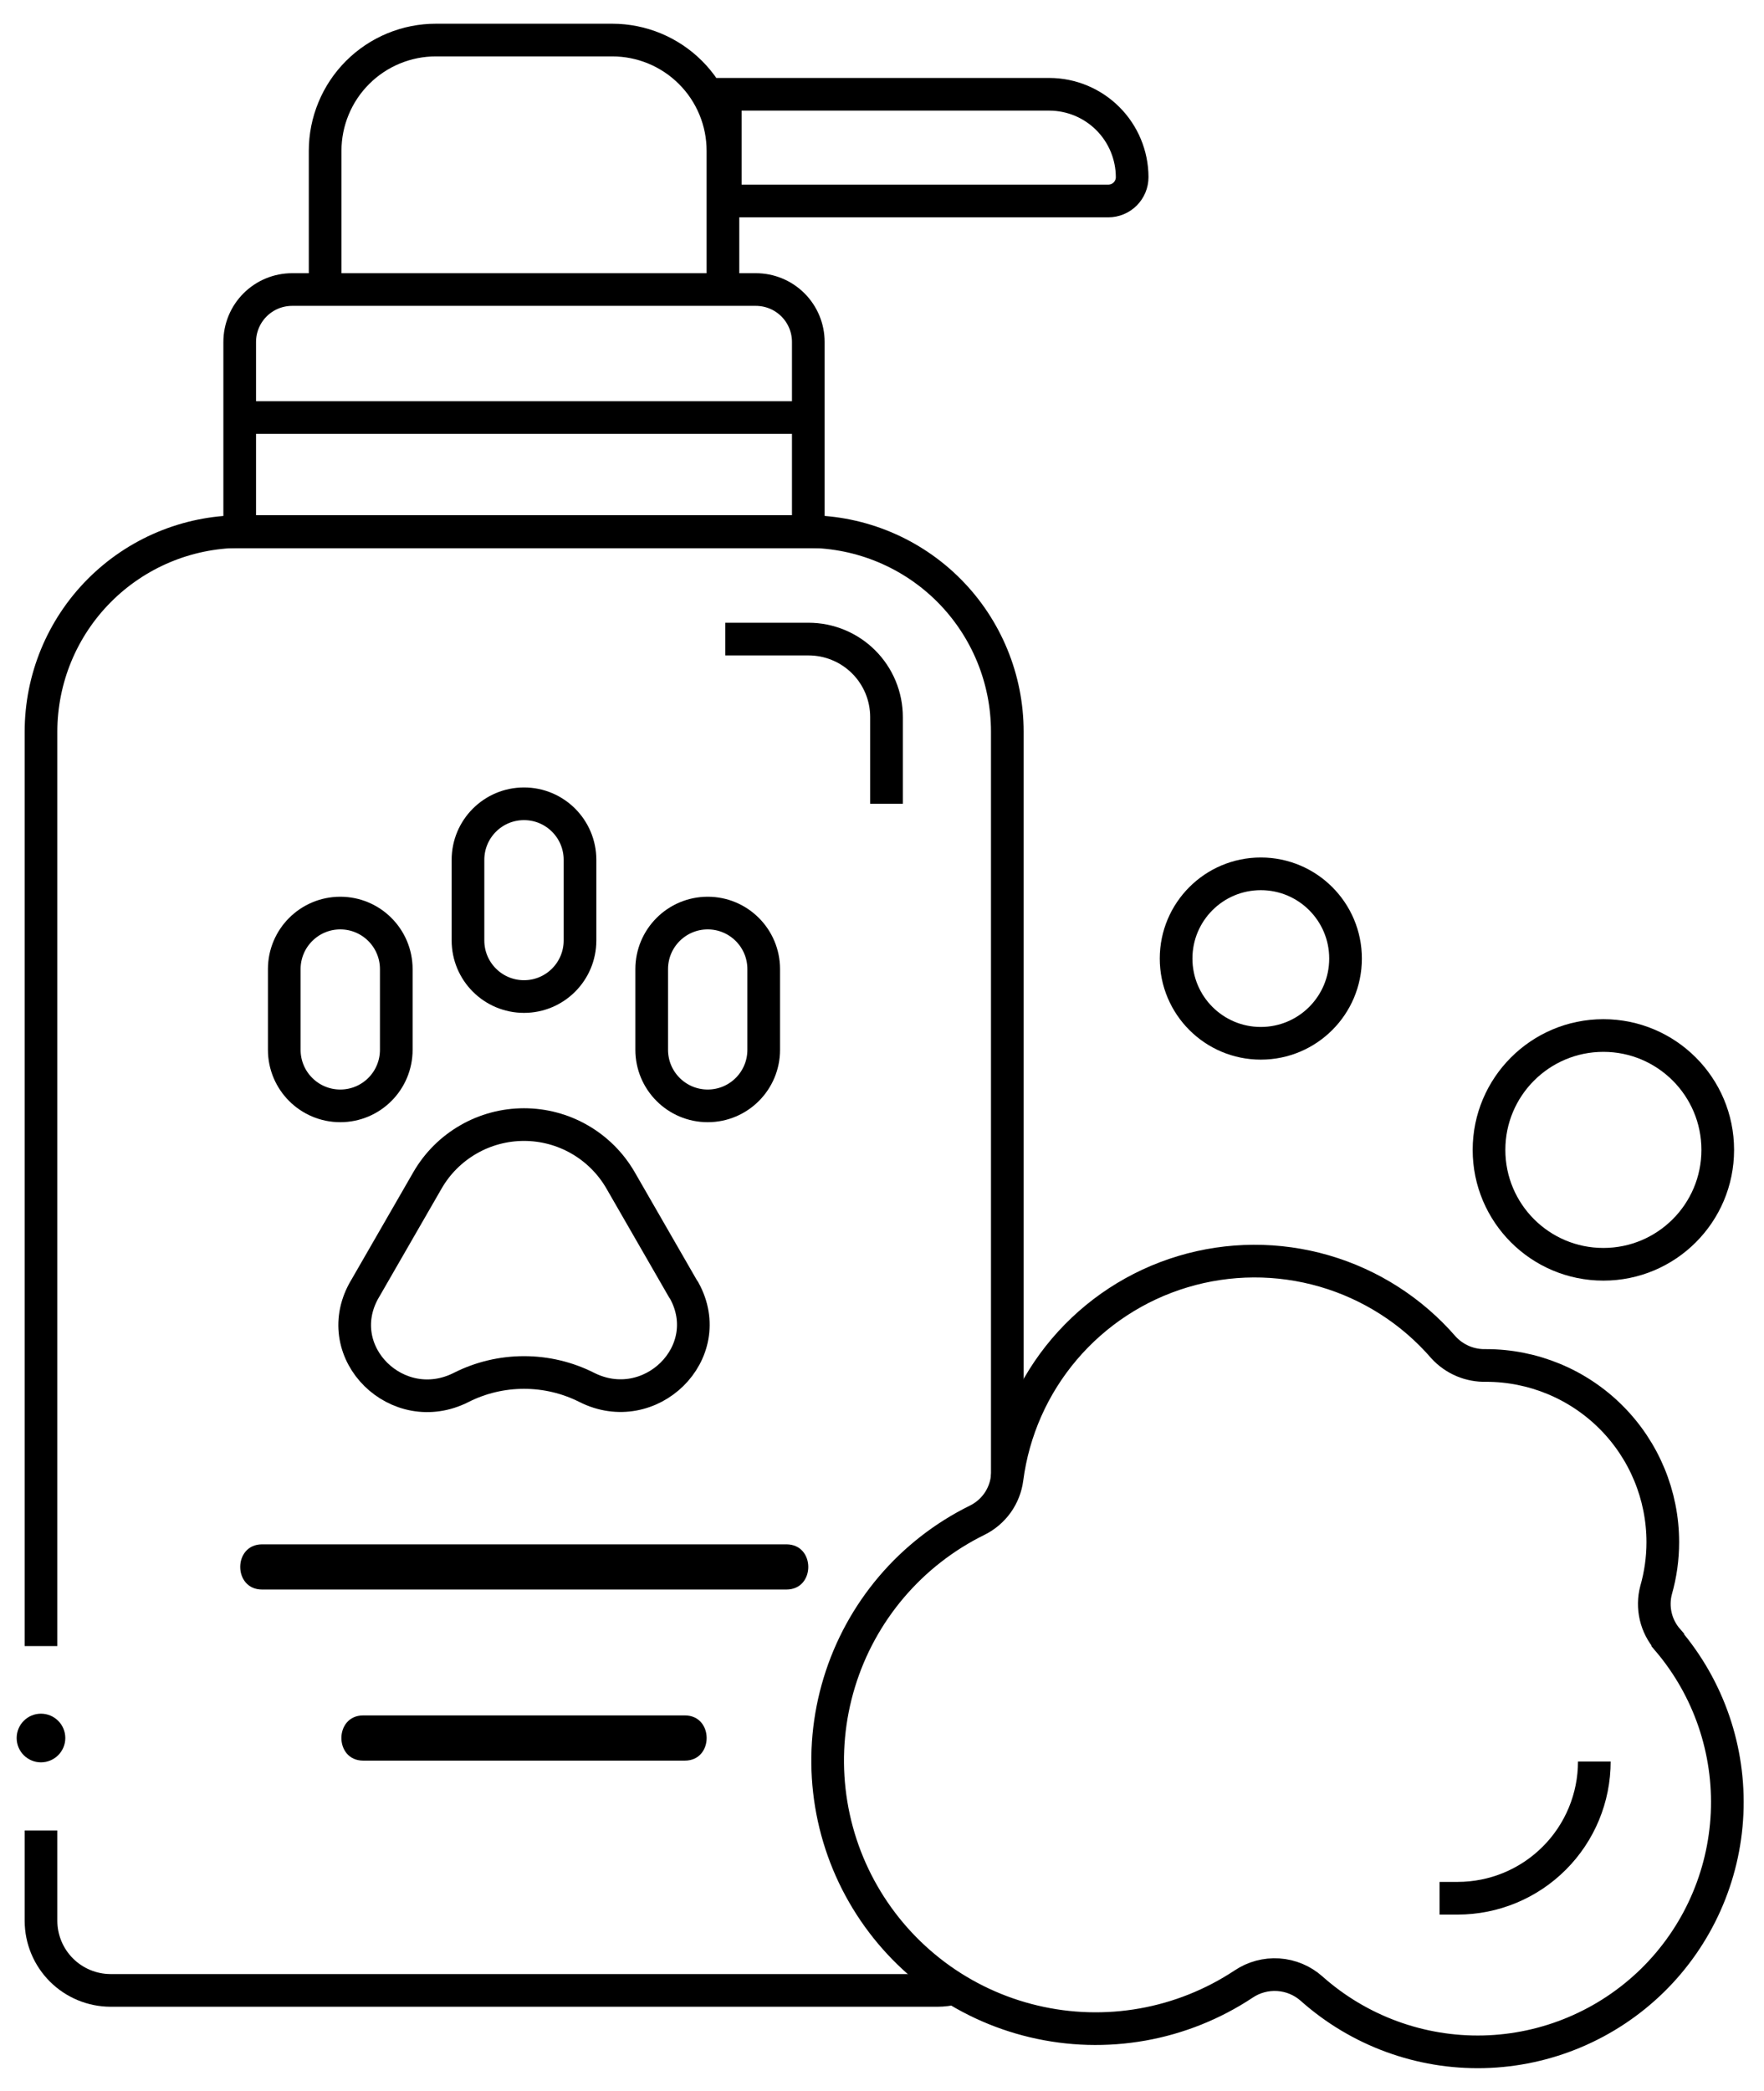 <svg width="54" height="64" viewBox="0 0 54 64" fill="none" xmlns="http://www.w3.org/2000/svg">
<path d="M29.211 60.858C29.043 60.9 28.87 60.922 28.696 60.922H3.383C2.819 60.92 2.279 60.695 1.88 60.297C1.481 59.898 1.256 59.357 1.255 58.793V56.026M1.255 50.382V22.395C1.256 20.777 1.896 19.225 3.037 18.078C4.178 16.93 5.726 16.281 7.344 16.27H24.747C26.365 16.28 27.914 16.93 29.055 18.077C30.195 19.225 30.836 20.777 30.836 22.395V45.196" stroke="currentColor" stroke-miterlimit="10"/>
<path d="M8.943 8.862H23.139C23.564 8.862 23.973 9.031 24.274 9.332C24.575 9.633 24.744 10.041 24.744 10.467V16.279H7.338V10.467C7.338 10.041 7.507 9.633 7.808 9.332C8.109 9.031 8.517 8.862 8.943 8.862ZM13.347 1.226H18.741C19.64 1.226 20.502 1.583 21.138 2.219C21.774 2.854 22.131 3.717 22.131 4.616V8.862H9.953V4.616C9.953 4.171 10.041 3.729 10.212 3.318C10.382 2.906 10.632 2.533 10.947 2.218C11.262 1.903 11.637 1.653 12.048 1.483C12.46 1.313 12.901 1.225 13.347 1.226ZM22.203 2.886H32.125C32.797 2.888 33.44 3.156 33.914 3.631C34.389 4.106 34.656 4.75 34.658 5.421C34.658 5.615 34.581 5.801 34.444 5.938C34.307 6.075 34.121 6.152 33.927 6.152H22.203V2.886Z" stroke="currentColor" stroke-miterlimit="10"/>
<path d="M12.131 29.663C12.131 28.715 11.364 27.947 10.417 27.947C9.47 27.947 8.702 28.715 8.702 29.663V32.132C8.702 33.08 9.47 33.848 10.417 33.848C11.364 33.848 12.131 33.08 12.131 32.132V29.663Z" stroke="currentColor" stroke-miterlimit="10"/>
<path d="M23.379 29.663C23.379 28.715 22.612 27.947 21.665 27.947C20.718 27.947 19.95 28.715 19.95 29.663V32.132C19.95 33.08 20.718 33.848 21.665 33.848C22.612 33.848 23.379 33.08 23.379 32.132V29.663Z" stroke="currentColor" stroke-miterlimit="10"/>
<path d="M17.755 26.317C17.755 25.37 16.988 24.602 16.041 24.602C15.094 24.602 14.326 25.37 14.326 26.317V28.786C14.326 29.734 15.094 30.502 16.041 30.502C16.988 30.502 17.755 29.734 17.755 28.786V26.317Z" stroke="currentColor" stroke-miterlimit="10"/>
<path d="M20.908 39.447L18.996 36.126C18.696 35.607 18.265 35.177 17.747 34.878C17.228 34.578 16.64 34.421 16.041 34.421C15.442 34.421 14.854 34.578 14.336 34.878C13.817 35.177 13.386 35.607 13.087 36.126L11.174 39.447L11.138 39.508C10.089 41.412 12.179 43.452 14.122 42.464C14.717 42.164 15.375 42.009 16.041 42.009C16.708 42.009 17.365 42.164 17.96 42.464C19.898 43.443 21.993 41.404 20.944 39.499L20.908 39.447Z" stroke="currentColor" stroke-miterlimit="10"/>
<path d="M8.022 48.652H24.075C24.966 48.652 24.966 47.269 24.075 47.269H8.022C7.131 47.269 7.131 48.652 8.022 48.652ZM11.119 53.889H20.964C21.855 53.889 21.855 52.505 20.964 52.505H11.119C10.228 52.505 10.228 53.889 11.119 53.889Z" fill="currentColor"/>
<path d="M51.054 50.189C50.875 49.984 50.748 49.739 50.686 49.474C50.624 49.209 50.627 48.932 50.697 48.669C50.833 48.192 50.902 47.699 50.902 47.202C50.902 45.768 50.332 44.392 49.318 43.378C48.304 42.364 46.928 41.794 45.494 41.794C45.249 41.801 45.006 41.755 44.78 41.66C44.555 41.564 44.353 41.421 44.188 41.241C43.223 40.126 41.956 39.314 40.541 38.903C39.125 38.492 37.62 38.499 36.209 38.923C34.797 39.347 33.538 40.17 32.583 41.294C31.628 42.417 31.019 43.792 30.828 45.254C30.793 45.525 30.691 45.784 30.532 46.007C30.372 46.229 30.16 46.409 29.915 46.53C28.909 47.025 28.015 47.721 27.289 48.575C26.563 49.43 26.02 50.423 25.693 51.496C25.366 52.568 25.262 53.696 25.388 54.81C25.514 55.924 25.866 57 26.425 57.973C26.983 58.945 27.734 59.792 28.632 60.463C29.531 61.134 30.557 61.613 31.648 61.871C32.739 62.13 33.871 62.162 34.975 61.966C36.079 61.77 37.13 61.349 38.065 60.731C38.379 60.518 38.755 60.417 39.133 60.442C39.511 60.467 39.869 60.617 40.152 60.869C41.599 62.156 43.479 62.846 45.415 62.801C47.35 62.755 49.196 61.976 50.58 60.623C51.964 59.269 52.782 57.44 52.87 55.506C52.958 53.572 52.309 51.677 51.054 50.203V50.189Z" stroke="currentColor" stroke-miterlimit="10"/>
<path d="M49.083 38.697C51.017 38.697 52.584 37.13 52.584 35.196C52.584 33.263 51.017 31.695 49.083 31.695C47.15 31.695 45.582 33.263 45.582 35.196C45.582 37.13 47.15 38.697 49.083 38.697Z" stroke="currentColor" stroke-miterlimit="10"/>
<path d="M38.596 31.933C40.029 31.933 41.19 30.772 41.19 29.339C41.19 27.907 40.029 26.746 38.596 26.746C37.164 26.746 36.003 27.907 36.003 29.339C36.003 30.772 37.164 31.933 38.596 31.933Z" stroke="currentColor" stroke-miterlimit="10"/>
<path d="M1.254 53.941C1.665 53.941 1.999 53.608 1.999 53.197C1.999 52.785 1.665 52.452 1.254 52.452C0.843 52.452 0.51 52.785 0.51 53.197C0.51 53.608 0.843 53.941 1.254 53.941Z" fill="currentColor"/>
<path d="M48.806 53.916C48.806 55.026 48.365 56.091 47.58 56.875C46.796 57.66 45.731 58.101 44.621 58.101H44.068M22.203 19.561H24.749C25.063 19.561 25.373 19.622 25.663 19.742C25.953 19.862 26.216 20.037 26.438 20.259C26.66 20.48 26.836 20.744 26.956 21.033C27.076 21.323 27.138 21.633 27.138 21.947V24.601M7.338 12.78H24.744" stroke="currentColor" stroke-miterlimit="10"/>
</svg>
